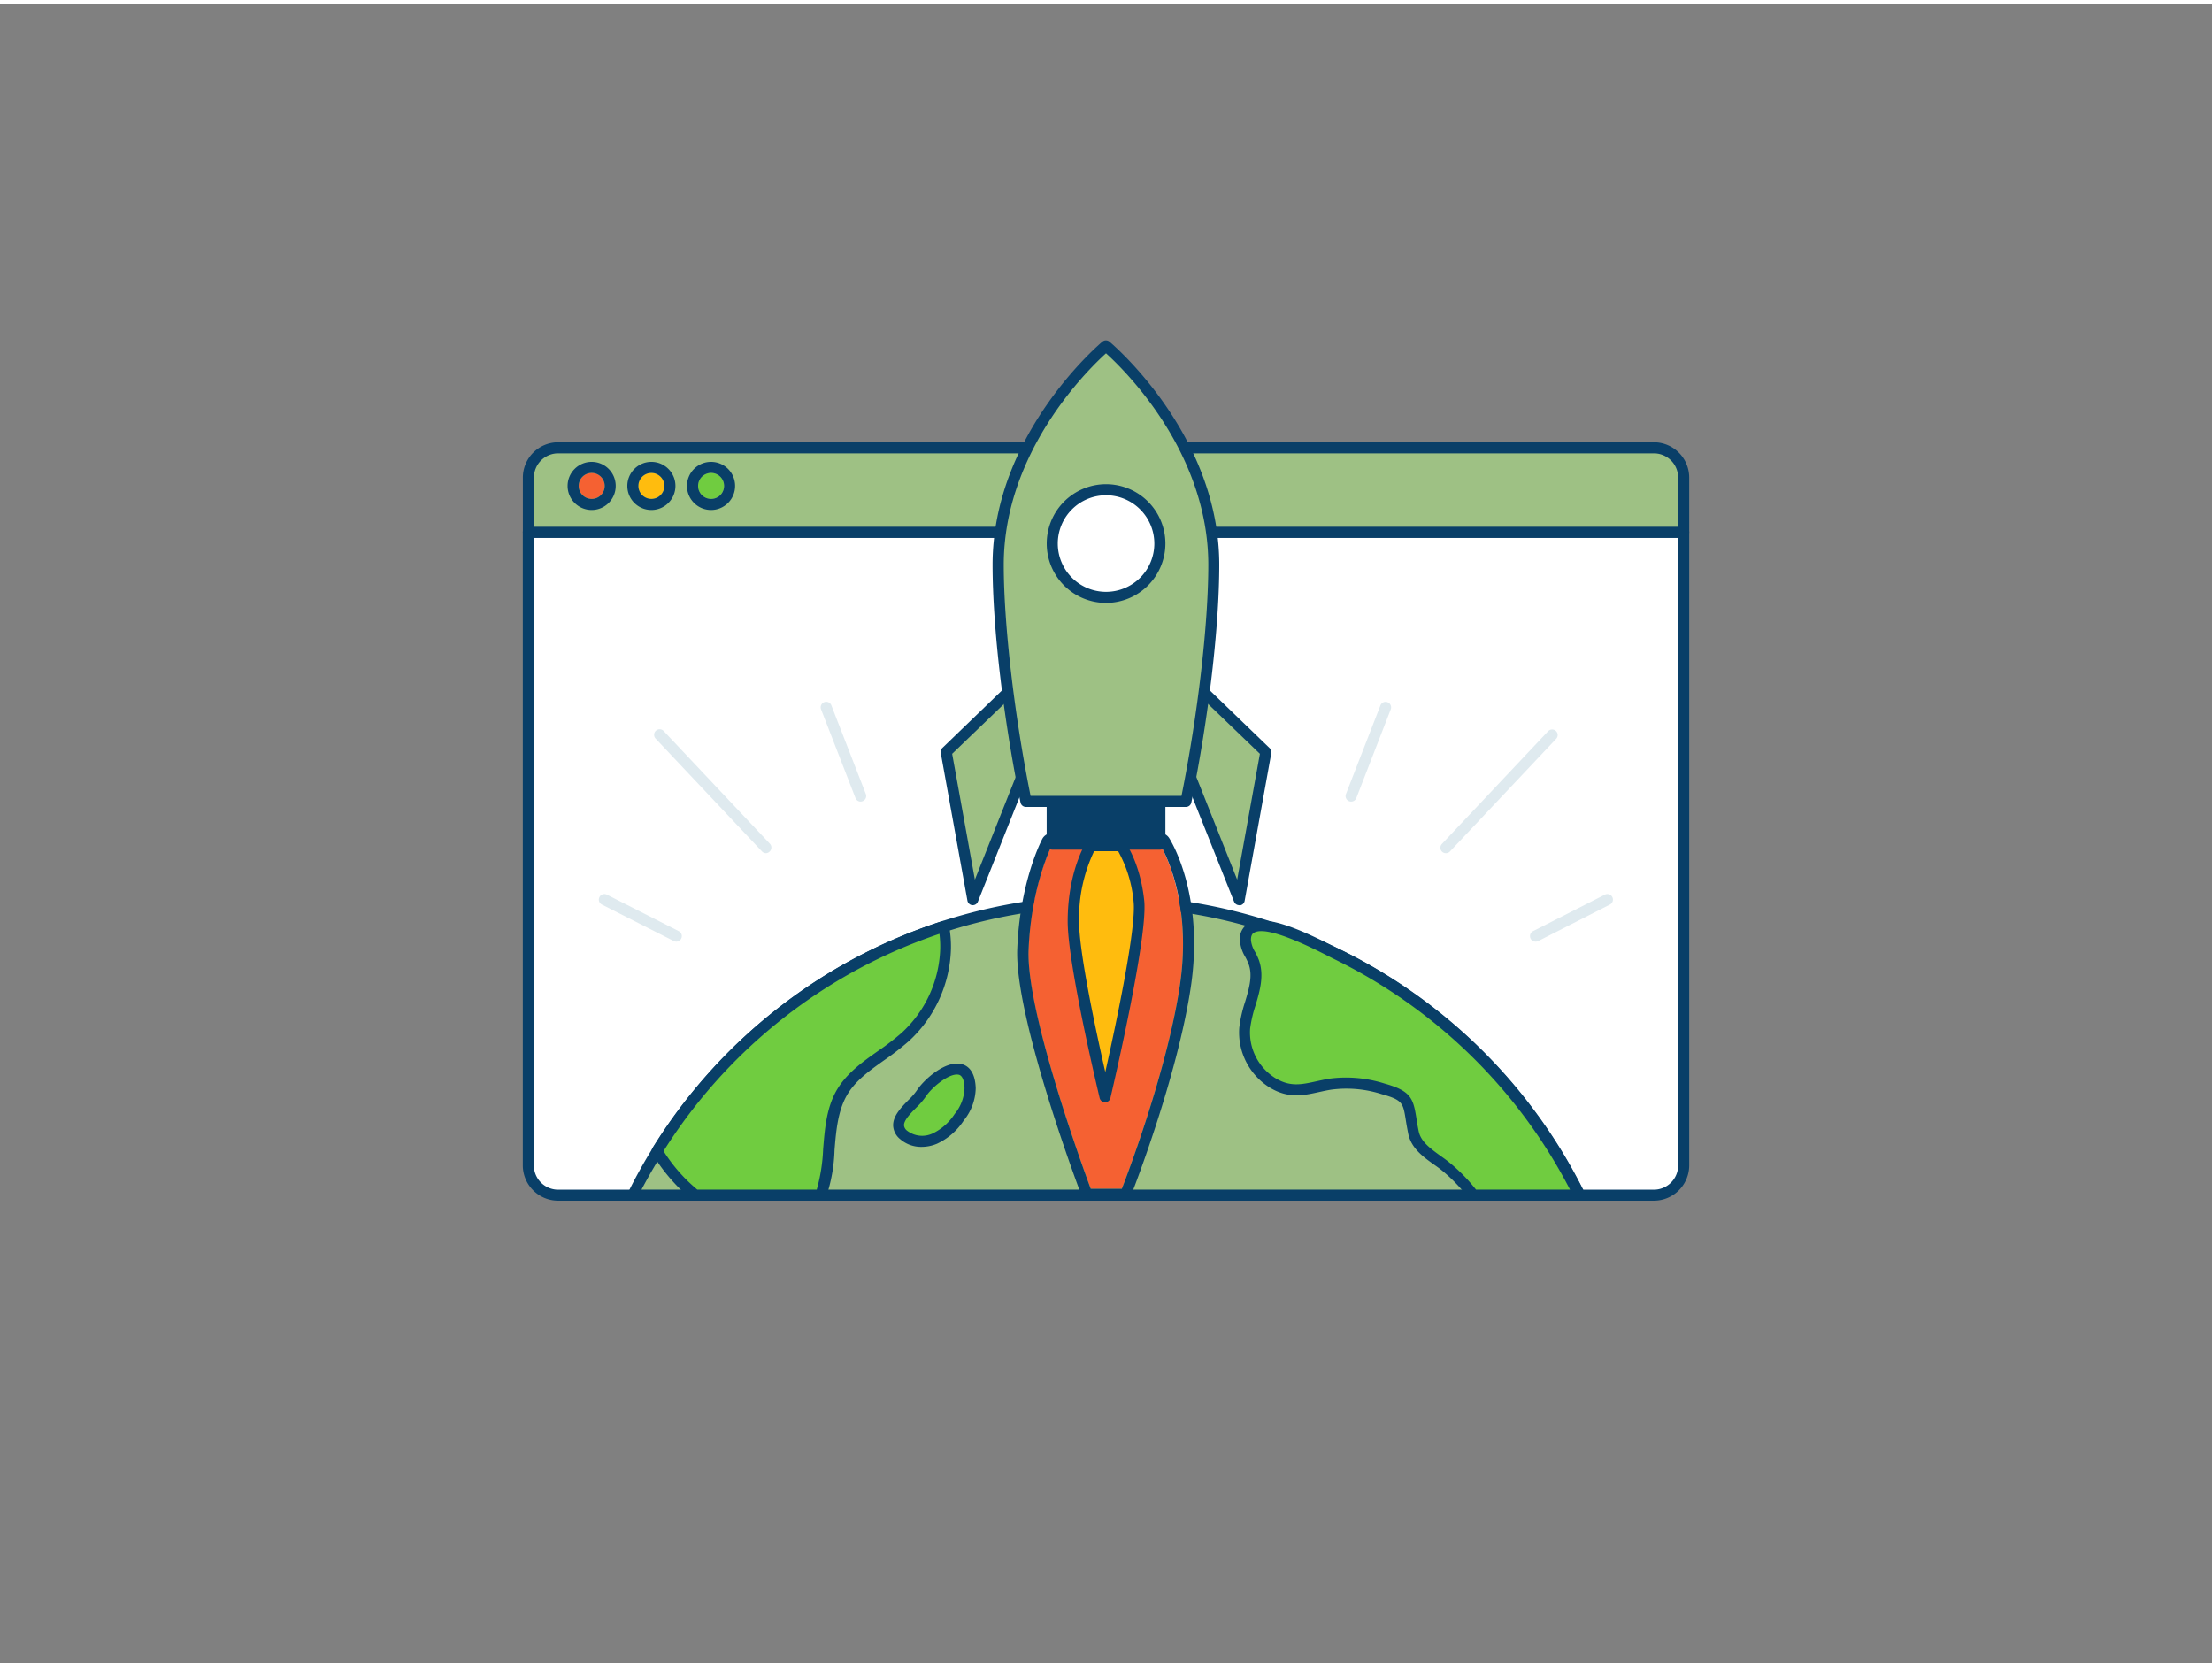 <svg xmlns="http://www.w3.org/2000/svg" viewBox="0 0 400 300" width="406" height="306" class="illustration styles_illustrationTablet__1DWOa"><rect x="0" y="0" width="400" height="300" fill="#808080" stroke="none"/><g id="_529_campaign_launch_outline" data-name="#529_campaign_launch_outline"><path d="M304.46,95.51V210a5.39,5.39,0,0,1-5.39,5.39H100.93A5.39,5.39,0,0,1,95.54,210V95.51Z" fill="#fff"></path><path d="M299.07,216.38H100.93A6.4,6.4,0,0,1,94.54,210V95.51a1,1,0,0,1,1-1H304.46a1,1,0,0,1,1,1V210A6.4,6.4,0,0,1,299.07,216.38ZM96.54,96.51V210a4.4,4.4,0,0,0,4.39,4.39H299.07a4.4,4.4,0,0,0,4.39-4.39V96.51Z" fill="#093f68"></path><path d="M100.93,80.24H299.08a5.39,5.39,0,0,1,5.39,5.39v9.89a0,0,0,0,1,0,0H95.55a0,0,0,0,1,0,0V85.63A5.39,5.39,0,0,1,100.93,80.24Z" fill="#9EC184"></path><path d="M304.46,96.51H95.55a1,1,0,0,1-1-1V85.63a6.39,6.39,0,0,1,6.38-6.39H299.08a6.39,6.39,0,0,1,6.38,6.39v9.88A1,1,0,0,1,304.46,96.51Zm-207.91-2H303.46V85.63a4.39,4.39,0,0,0-4.38-4.39H100.93a4.39,4.39,0,0,0-4.38,4.39Z" fill="#093f68"></path><path d="M285.59,215.38H114.42q2-4.12,4.45-8A95.19,95.19,0,0,1,200,162.21c1.27,0,2.54,0,3.8.08a95.53,95.53,0,0,1,81.79,53.09Z" fill="#9EC184"></path><path d="M285.59,216.38H114.42a1,1,0,0,1-.85-.47,1,1,0,0,1,0-1,92.42,92.42,0,0,1,4.5-8.1,96.2,96.2,0,0,1,82-45.63c1.43,0,2.69,0,3.84.08a96.51,96.51,0,0,1,82.64,53.64,1,1,0,0,1,0,1A1,1,0,0,1,285.59,216.38Zm-169.55-2H284a94.52,94.52,0,0,0-80.2-51.09c-1.13-.06-2.36-.08-3.76-.08a94.16,94.16,0,0,0-80.28,44.69C118.39,210,117.16,212.2,116,214.38Z" fill="#093f68"></path><circle cx="107" cy="87.12" r="2.35" fill="#f56132"></circle><path d="M107,84.78a2.35,2.35,0,1,1-2.35,2.34A2.34,2.34,0,0,1,107,84.78m0-2a4.35,4.35,0,1,0,4.34,4.34A4.35,4.35,0,0,0,107,82.78Z" fill="#093f68"></path><circle cx="117.79" cy="87.12" r="2.35" fill="#ffbc0e"></circle><path d="M117.79,84.78a2.35,2.35,0,1,1-2.35,2.34,2.35,2.35,0,0,1,2.35-2.34m0-2a4.35,4.35,0,1,0,4.35,4.34,4.35,4.35,0,0,0-4.35-4.34Z" fill="#093f68"></path><circle cx="128.58" cy="87.12" r="2.35" fill="#70cc40"></circle><path d="M128.58,84.78a2.35,2.35,0,1,1-2.34,2.34,2.35,2.35,0,0,1,2.34-2.34m0-2a4.35,4.35,0,1,0,4.35,4.34,4.35,4.35,0,0,0-4.35-4.34Z" fill="#093f68"></path><path d="M171,170.83a22.38,22.38,0,0,1-7.3,16c-3.88,3.49-9.09,5.74-11.63,10.3-3,5.42-1.48,12.83-3.67,18.28H125.72a31.29,31.29,0,0,1-6.21-6.91c-.23-.37-.44-.74-.64-1.1a95.66,95.66,0,0,1,51.78-40.57A18.87,18.87,0,0,1,171,170.83Z" fill="#70cc40"></path><path d="M148.39,216.38H125.72a1,1,0,0,1-.67-.25,32.55,32.55,0,0,1-6.4-7.14q-.34-.57-.66-1.14a1,1,0,0,1,0-1,96.62,96.62,0,0,1,52.32-41,1,1,0,0,1,.82.09,1,1,0,0,1,.47.67,20,20,0,0,1,.36,4.24,23.51,23.51,0,0,1-7.63,16.69A48.46,48.46,0,0,1,160,190.9c-2.82,2-5.49,3.88-7,6.68s-1.82,6.27-2.09,9.64a29.26,29.26,0,0,1-1.53,8.53A1,1,0,0,1,148.39,216.38Zm-22.29-2h21.59a31.42,31.42,0,0,0,1.16-7.32c.29-3.58.58-7.29,2.33-10.45s4.76-5.31,7.65-7.34a46,46,0,0,0,4.19-3.22,21.48,21.48,0,0,0,7-15.24h0a18.43,18.43,0,0,0-.14-2.69A94.58,94.58,0,0,0,120,207.39a6.16,6.16,0,0,0,.33.55A29.44,29.44,0,0,0,126.1,214.38Z" fill="#093f68"></path><path d="M285.59,215.38H266.43a30.68,30.68,0,0,0-5.33-5.47c-2.18-1.66-4.92-3.18-5.47-5.86-1.08-5.2-.12-6.4-5.49-7.89a22,22,0,0,0-9.59-.85c-3.93.66-6.72,2.09-10.58-.34a10.71,10.71,0,0,1-4.87-9.78c.35-4.09,3.06-8.17,1.61-12-.5-1.31-1.48-2.51-1.49-3.92-.07-6.56,13.77,1.21,16.23,2.4a95.86,95.86,0,0,1,44.14,43.72Z" fill="#70cc40"></path><path d="M285.59,216.38H266.43a1,1,0,0,1-.79-.38,29.72,29.72,0,0,0-5.15-5.3c-.35-.27-.72-.53-1.1-.8-2-1.42-4.21-3-4.74-5.65-.2-1-.34-1.8-.45-2.52-.48-3-.56-3.56-4.33-4.61a20.87,20.87,0,0,0-9.15-.82c-.77.12-1.48.28-2.17.43-2.92.64-5.67,1.25-9.12-.92a11.74,11.74,0,0,1-5.33-10.71,23.76,23.76,0,0,1,1.05-4.67c.73-2.45,1.42-4.77.62-6.89a11.52,11.52,0,0,0-.56-1.2,6.76,6.76,0,0,1-1-3.07,3.26,3.26,0,0,1,1.47-3c2.94-1.81,9.35,1,15.23,4l1,.49a96.84,96.84,0,0,1,44.59,44.17,1,1,0,0,1,0,1A1,1,0,0,1,285.59,216.38Zm-18.68-2h17A94.9,94.9,0,0,0,241,172.56l-1-.51c-7.23-3.7-11.69-5.09-13.26-4.12-.15.09-.54.33-.53,1.32a5,5,0,0,0,.77,2.18,11.26,11.26,0,0,1,.65,1.4c1,2.75.22,5.51-.57,8.17a22.44,22.44,0,0,0-1,4.27,9.73,9.73,0,0,0,4.41,8.85c2.75,1.73,4.79,1.28,7.62.66.72-.16,1.47-.32,2.26-.46a23,23,0,0,1,10,.87c4.76,1.33,5.2,2.64,5.77,6.22.11.7.23,1.5.43,2.43.38,1.86,2.11,3.11,3.95,4.44.39.28.77.55,1.14.83A30.76,30.76,0,0,1,266.91,214.38Z" fill="#093f68"></path><path d="M175.44,196.06c-.25-7-7.08-1.79-8.84,1-1.36,2.13-6.08,4.9-3.15,7.47a5.43,5.43,0,0,0,5.6.65,10.85,10.85,0,0,0,4.42-3.87A8.75,8.75,0,0,0,175.44,196.06Z" fill="#70cc40"></path><path d="M166.67,206.65a5.79,5.79,0,0,1-3.88-1.39,3.33,3.33,0,0,1-1.28-2.43c-.06-1.77,1.44-3.3,2.77-4.66a11.23,11.23,0,0,0,1.47-1.67c1.34-2.09,5.33-5.59,8.19-4.81,1.08.29,2.39,1.28,2.5,4.33h0a9.53,9.53,0,0,1-2.16,5.85,11.6,11.6,0,0,1-4.84,4.21A7.19,7.19,0,0,1,166.67,206.65ZM173,193.57c-1.66,0-4.54,2.35-5.6,4a13.75,13.75,0,0,1-1.73,2c-1,1-2.23,2.27-2.2,3.18a1.39,1.39,0,0,0,.6,1,4.46,4.46,0,0,0,4.56.48,9.82,9.82,0,0,0,4-3.53,7.72,7.72,0,0,0,1.78-4.62h0c0-1-.24-2.26-1-2.47A1.58,1.58,0,0,0,173,193.57Z" fill="#093f68"></path><path d="M190.27,151.9s-3.86,7.21-4.32,19.1,11.29,43.23,11.29,43.23h5.62s8-20.4,10.47-36.59-3.59-25.74-3.59-25.74Z" fill="#f56132"></path><path d="M209.73,151.9s6.09,9.43,3.6,25.74-10.47,36.59-10.47,36.59h-5.62S185.5,182.89,186,171s4.32-19.1,4.32-19.1h19.46m0-2H190.27a2,2,0,0,0-1.76,1c-.17.31-4.09,7.76-4.56,20s10.93,42.72,11.42,44a2,2,0,0,0,1.87,1.29h5.62a2,2,0,0,0,1.86-1.27c.33-.84,8.11-20.8,10.59-37,2.57-16.86-3.63-26.71-3.89-27.12a2,2,0,0,0-1.69-.92Z" fill="#093f68"></path><rect x="190.27" y="138.62" width="19.46" height="13.28" fill="#093f68"></rect><path d="M209.74,152.9H190.27a1,1,0,0,1-1-1V138.62a1,1,0,0,1,1-1h19.47a1,1,0,0,1,1,1V151.9A1,1,0,0,1,209.74,152.9Zm-18.47-2h17.47V139.62H191.27Z" fill="#093f68"></path><polygon points="187.69 119.27 171.1 135.22 175.92 161.94 184.73 139.82 189.92 137.81 187.69 119.27" fill="#9EC184"></polygon><path d="M175.92,162.94h-.1a1,1,0,0,1-.88-.82l-4.82-26.71a1,1,0,0,1,.29-.9l16.58-16a1,1,0,0,1,1.69.6l2.24,18.54a1,1,0,0,1-.64,1.05l-4.79,1.86-8.64,21.71A1,1,0,0,1,175.92,162.94Zm-3.74-27.37,4.11,22.75,7.51-18.87a1,1,0,0,1,.56-.56l4.48-1.74-1.91-15.77Z" fill="#093f68"></path><polygon points="212.32 119.27 228.91 135.22 224.08 161.94 215.28 139.82 210.09 137.81 212.32 119.27" fill="#9EC184"></polygon><path d="M224.08,162.94a1,1,0,0,1-.92-.63l-8.65-21.71-4.79-1.86a1,1,0,0,1-.63-1.05l2.24-18.54a1,1,0,0,1,1.69-.6l16.58,16a1,1,0,0,1,.29.9l-4.82,26.71a1,1,0,0,1-.89.82Zm-12.91-25.79,4.47,1.74a1,1,0,0,1,.57.56l7.51,18.87,4.11-22.75-14.75-14.19Z" fill="#093f68"></path><path d="M214.47,144.18c3.12-15.27,5-31.81,5-42.8,0-23.53-19.5-39.56-19.5-39.56s-19.49,16-19.49,39.56c0,11,1.91,27.53,5,42.8Z" fill="#9EC184"></path><path d="M214.47,145.18H185.54a1,1,0,0,1-1-.8c-3.11-15.22-5.05-31.69-5.05-43,0-23.73,19.66-40.17,19.86-40.34a1,1,0,0,1,1.27,0c.2.17,19.86,16.61,19.86,40.34,0,11.31-1.94,27.79-5.05,43A1,1,0,0,1,214.47,145.18Zm-28.11-2h27.29c2.95-14.66,4.85-31,4.85-41.8,0-20.38-15.17-35.23-18.5-38.23-3.32,3-18.49,17.85-18.49,38.23C181.51,112.2,183.41,128.52,186.36,143.18Z" fill="#093f68"></path><circle cx="200" cy="97.55" r="9.73" fill="#fff"></circle><path d="M200,108.28a10.73,10.73,0,1,1,10.74-10.73A10.75,10.75,0,0,1,200,108.28Zm0-19.46a8.73,8.73,0,1,0,8.74,8.73A8.74,8.74,0,0,0,200,88.82Z" fill="#093f68"></path><path d="M197.24,152.18s-3.16,5-3.14,13.71c0,7.89,5.75,31.69,5.75,31.69s6.8-28.83,6.1-35.36-3.23-10-3.23-10Z" fill="#ffbc0e"></path><path d="M199.85,198.58a1,1,0,0,1-1-.77c-.23-1-5.76-24-5.78-31.92,0-8.93,3.16-14,3.29-14.25a1,1,0,0,1,.85-.46h5.48a1,1,0,0,1,.81.41c.11.16,2.7,3.8,3.41,10.52s-5.84,34.51-6.11,35.7a1,1,0,0,1-1,.77Zm-2-45.4a28.11,28.11,0,0,0-2.72,12.71c0,5.68,3.11,20.05,4.74,27.23,1.84-8.22,5.63-26,5.12-30.8a23.07,23.07,0,0,0-2.79-9.14Z" fill="#093f68"></path><path d="M155.63,144.21a1,1,0,0,1-.93-.64l-6.21-16a1,1,0,1,1,1.86-.73l6.22,16a1,1,0,0,1-.57,1.29A1,1,0,0,1,155.63,144.21Z" fill="#dfeaef"></path><path d="M138.51,153.54a1,1,0,0,1-.72-.32l-19.21-20.38a1,1,0,0,1,0-1.42,1,1,0,0,1,1.41,0l19.21,20.39a1,1,0,0,1,0,1.41A1,1,0,0,1,138.51,153.54Z" fill="#dfeaef"></path><path d="M122.29,169.53a1,1,0,0,1-.45-.11l-13-6.59a1,1,0,1,1,.91-1.79l13,6.6a1,1,0,0,1-.46,1.89Z" fill="#dfeaef"></path><path d="M244.32,144.21a.92.92,0,0,1-.36-.07,1,1,0,0,1-.57-1.29l6.22-16a1,1,0,1,1,1.86.73l-6.21,16A1,1,0,0,1,244.32,144.21Z" fill="#dfeaef"></path><path d="M261.45,153.54a1,1,0,0,1-.69-.28,1,1,0,0,1,0-1.41l19.21-20.39a1,1,0,0,1,1.41,0,1,1,0,0,1,0,1.42l-19.21,20.38A1,1,0,0,1,261.45,153.54Z" fill="#dfeaef"></path><path d="M277.67,169.53a1,1,0,0,1-.89-.55,1,1,0,0,1,.43-1.34l13-6.6a1,1,0,1,1,.91,1.79l-12.95,6.59A1,1,0,0,1,277.67,169.53Z" fill="#dfeaef"></path></g></svg>